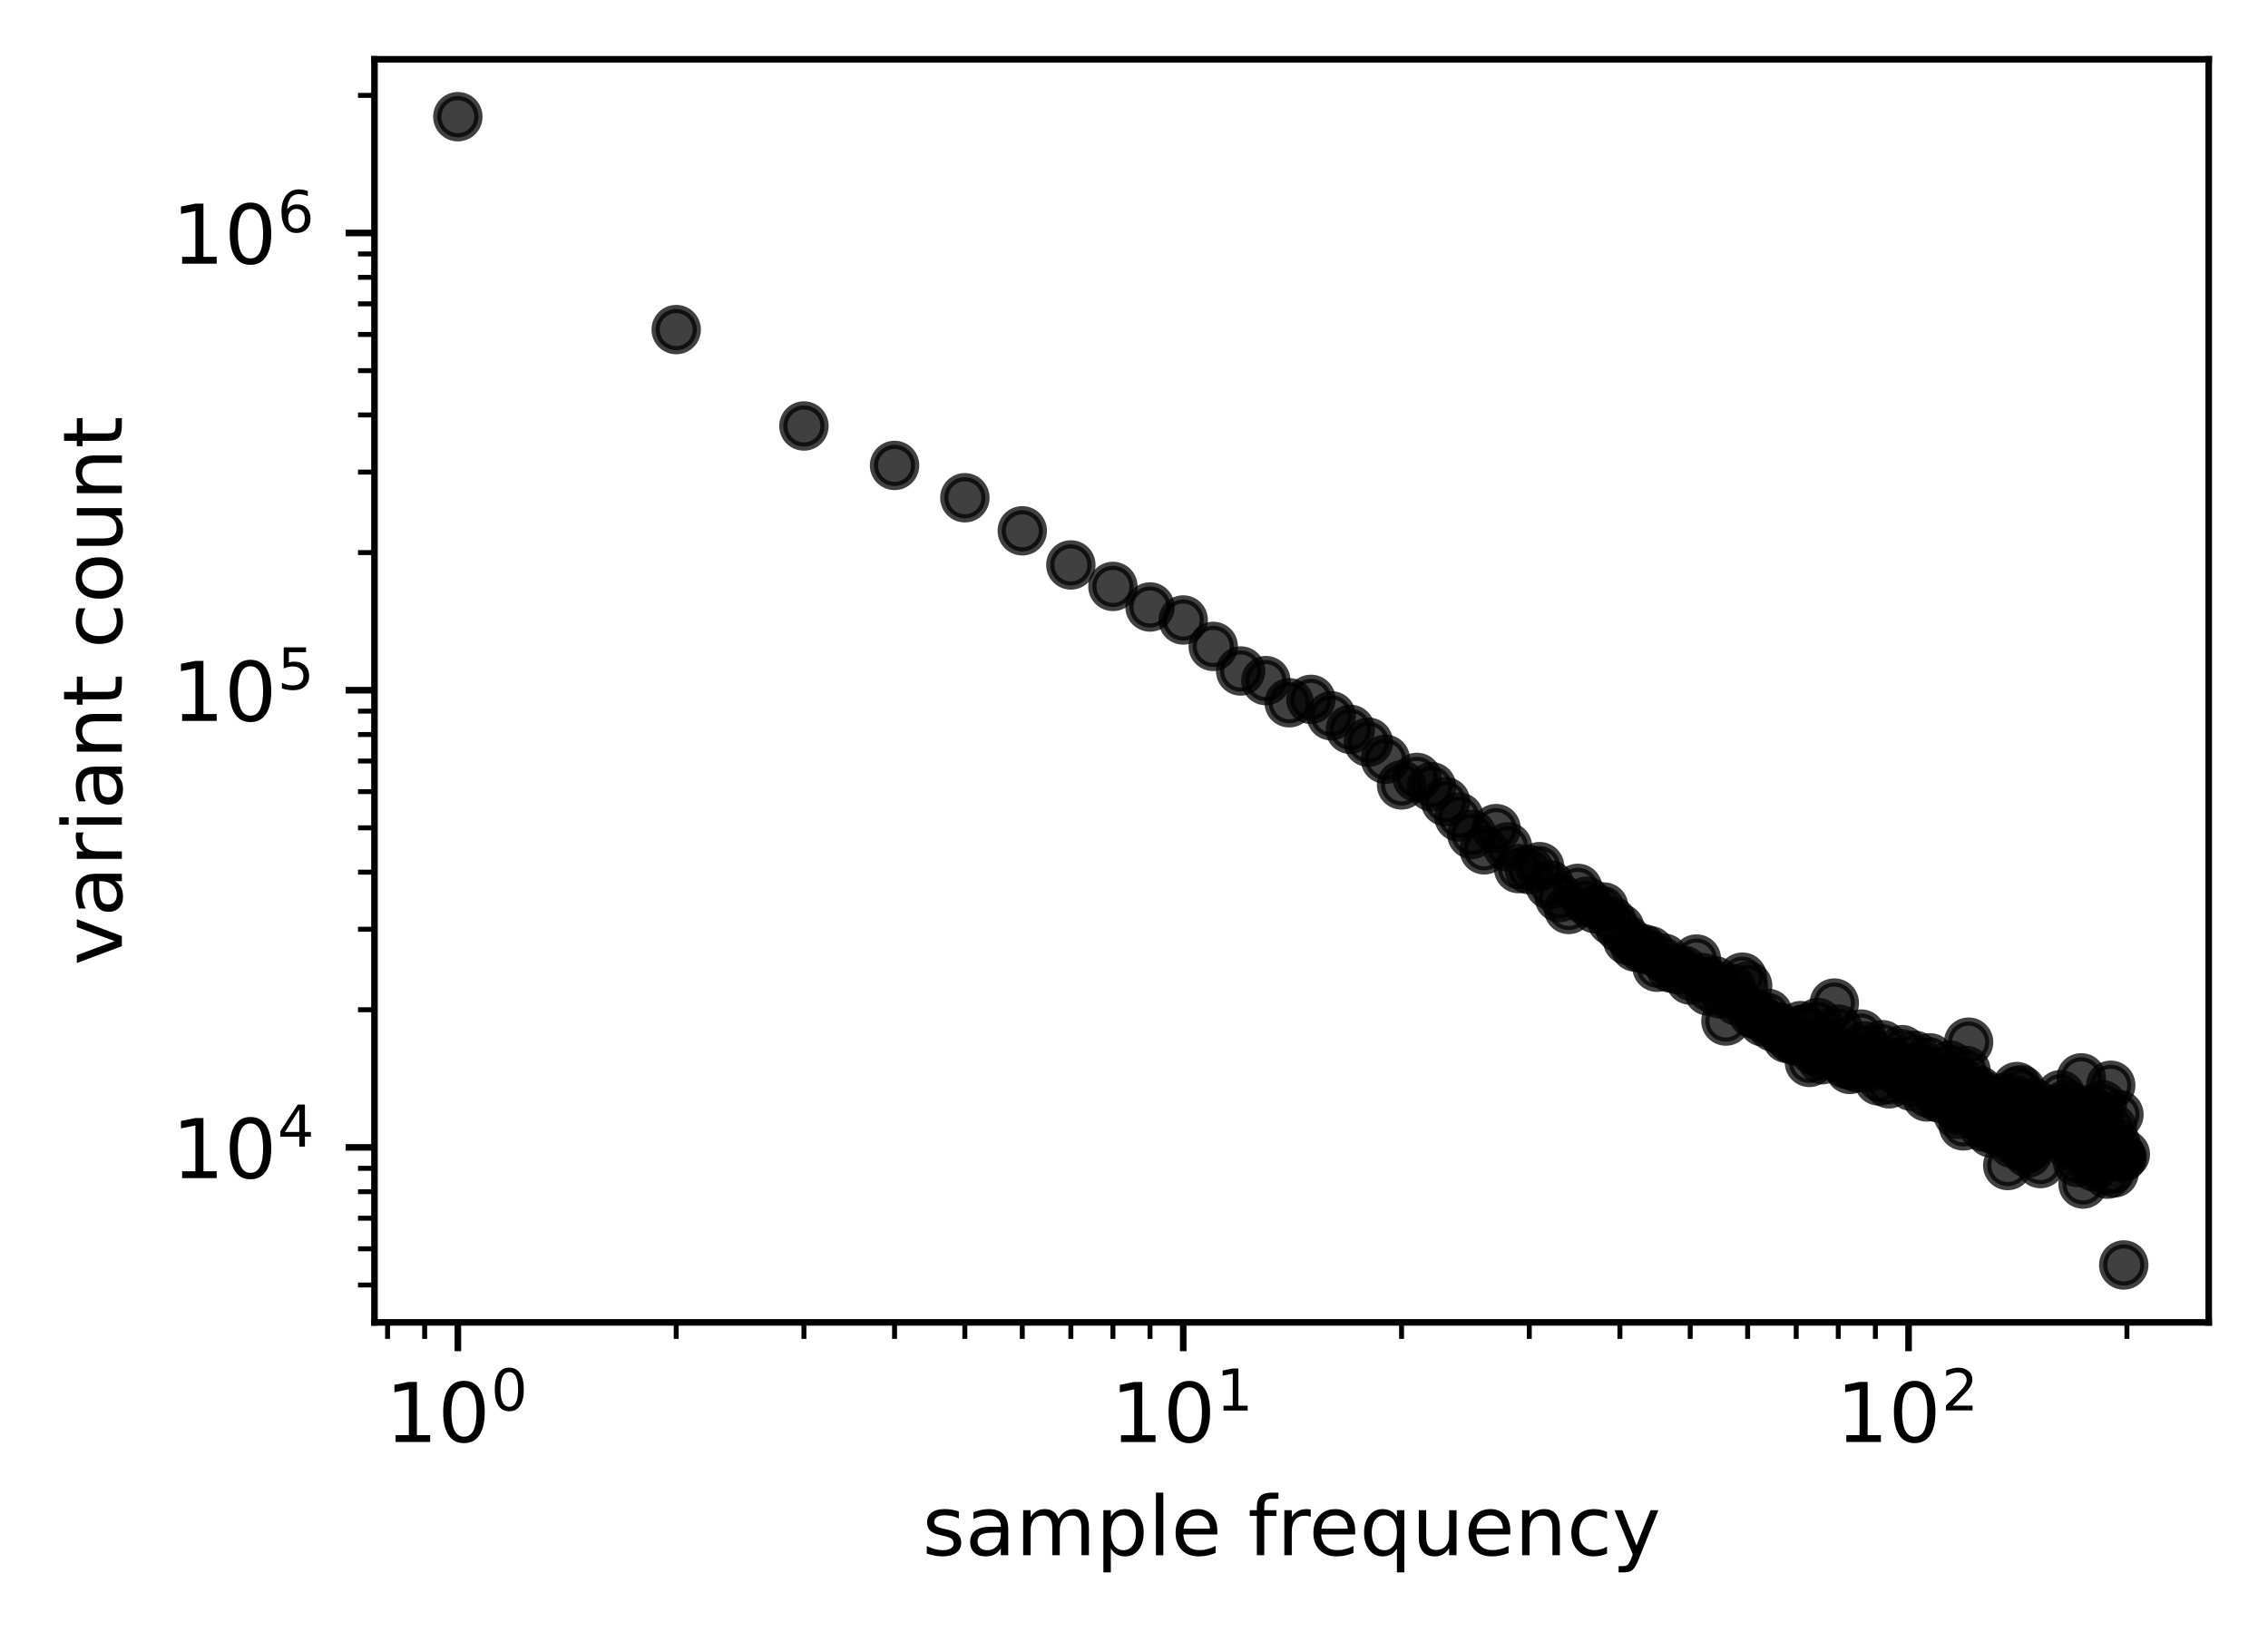 <?xml version="1.0" encoding="utf-8" standalone="no"?>
<!DOCTYPE svg PUBLIC "-//W3C//DTD SVG 1.1//EN"
  "http://www.w3.org/Graphics/SVG/1.1/DTD/svg11.dtd">
<!-- Created with matplotlib (https://matplotlib.org/) -->
<svg height="198.156pt" version="1.1" viewBox="0 0 275.433 198.156" width="275.433pt" xmlns="http://www.w3.org/2000/svg" xmlns:xlink="http://www.w3.org/1999/xlink">
 <defs>
  <style type="text/css">
*{stroke-linecap:butt;stroke-linejoin:round;}
  </style>
 </defs>
 <g id="figure_1">
  <g id="patch_1">
   <path d="M 0 198.156 
L 275.433 198.156 
L 275.433 0 
L 0 0 
z
" style="fill:#ffffff;"/>
  </g>
  <g id="axes_1">
   <g id="patch_2">
    <path d="M 45.478 160.6 
L 268.233 160.6 
L 268.233 7.2 
L 45.478 7.2 
z
" style="fill:#ffffff;"/>
   </g>
   <g id="matplotlib.axis_1">
    <g id="xtick_1">
     <g id="line2d_1">
      <defs>
       <path d="M 0 0 
L 0 3.5 
" id="m9d3bddfb76" style="stroke:#000000;stroke-width:0.8;"/>
      </defs>
      <g>
       <use style="stroke:#000000;stroke-width:0.8;" x="55.603" xlink:href="#m9d3bddfb76" y="160.6"/>
      </g>
     </g>
     <g id="text_1">
      <!-- $\mathdefault{10^{0}}$ -->
      <defs>
       <path d="M 12.406 8.297 
L 28.516 8.297 
L 28.516 63.922 
L 10.984 60.406 
L 10.984 69.391 
L 28.422 72.906 
L 38.281 72.906 
L 38.281 8.297 
L 54.391 8.297 
L 54.391 0 
L 12.406 0 
z
" id="DejaVuSans-49"/>
       <path d="M 31.781 66.406 
Q 24.172 66.406 20.328 58.906 
Q 16.5 51.422 16.5 36.375 
Q 16.5 21.391 20.328 13.891 
Q 24.172 6.391 31.781 6.391 
Q 39.453 6.391 43.281 13.891 
Q 47.125 21.391 47.125 36.375 
Q 47.125 51.422 43.281 58.906 
Q 39.453 66.406 31.781 66.406 
z
M 31.781 74.219 
Q 44.047 74.219 50.516 64.516 
Q 56.984 54.828 56.984 36.375 
Q 56.984 17.969 50.516 8.266 
Q 44.047 -1.422 31.781 -1.422 
Q 19.531 -1.422 13.062 8.266 
Q 6.594 17.969 6.594 36.375 
Q 6.594 54.828 13.062 64.516 
Q 19.531 74.219 31.781 74.219 
z
" id="DejaVuSans-48"/>
      </defs>
      <g transform="translate(46.803 175.198)scale(0.1 -0.1)">
       <use transform="translate(0 0.766)" xlink:href="#DejaVuSans-49"/>
       <use transform="translate(63.623 0.766)" xlink:href="#DejaVuSans-48"/>
       <use transform="translate(128.203 39.047)scale(0.7)" xlink:href="#DejaVuSans-48"/>
      </g>
     </g>
    </g>
    <g id="xtick_2">
     <g id="line2d_2">
      <g>
       <use style="stroke:#000000;stroke-width:0.8;" x="143.693" xlink:href="#m9d3bddfb76" y="160.6"/>
      </g>
     </g>
     <g id="text_2">
      <!-- $\mathdefault{10^{1}}$ -->
      <g transform="translate(134.893 175.198)scale(0.1 -0.1)">
       <use transform="translate(0 0.684)" xlink:href="#DejaVuSans-49"/>
       <use transform="translate(63.623 0.684)" xlink:href="#DejaVuSans-48"/>
       <use transform="translate(128.203 38.966)scale(0.7)" xlink:href="#DejaVuSans-49"/>
      </g>
     </g>
    </g>
    <g id="xtick_3">
     <g id="line2d_3">
      <g>
       <use style="stroke:#000000;stroke-width:0.8;" x="231.782" xlink:href="#m9d3bddfb76" y="160.6"/>
      </g>
     </g>
     <g id="text_3">
      <!-- $\mathdefault{10^{2}}$ -->
      <defs>
       <path d="M 19.188 8.297 
L 53.609 8.297 
L 53.609 0 
L 7.328 0 
L 7.328 8.297 
Q 12.938 14.109 22.625 23.891 
Q 32.328 33.688 34.812 36.531 
Q 39.547 41.844 41.422 45.531 
Q 43.312 49.219 43.312 52.781 
Q 43.312 58.594 39.234 62.25 
Q 35.156 65.922 28.609 65.922 
Q 23.969 65.922 18.812 64.312 
Q 13.672 62.703 7.812 59.422 
L 7.812 69.391 
Q 13.766 71.781 18.938 73 
Q 24.125 74.219 28.422 74.219 
Q 39.75 74.219 46.484 68.547 
Q 53.219 62.891 53.219 53.422 
Q 53.219 48.922 51.531 44.891 
Q 49.859 40.875 45.406 35.406 
Q 44.188 33.984 37.641 27.219 
Q 31.109 20.453 19.188 8.297 
z
" id="DejaVuSans-50"/>
      </defs>
      <g transform="translate(222.982 175.198)scale(0.1 -0.1)">
       <use transform="translate(0 0.766)" xlink:href="#DejaVuSans-49"/>
       <use transform="translate(63.623 0.766)" xlink:href="#DejaVuSans-48"/>
       <use transform="translate(128.203 39.047)scale(0.7)" xlink:href="#DejaVuSans-50"/>
      </g>
     </g>
    </g>
    <g id="xtick_4">
     <g id="line2d_4">
      <defs>
       <path d="M 0 0 
L 0 2 
" id="m506047f43f" style="stroke:#000000;stroke-width:0.6;"/>
      </defs>
      <g>
       <use style="stroke:#000000;stroke-width:0.6;" x="47.067" xlink:href="#m506047f43f" y="160.6"/>
      </g>
     </g>
    </g>
    <g id="xtick_5">
     <g id="line2d_5">
      <g>
       <use style="stroke:#000000;stroke-width:0.6;" x="51.573" xlink:href="#m506047f43f" y="160.6"/>
      </g>
     </g>
    </g>
    <g id="xtick_6">
     <g id="line2d_6">
      <g>
       <use style="stroke:#000000;stroke-width:0.6;" x="82.121" xlink:href="#m506047f43f" y="160.6"/>
      </g>
     </g>
    </g>
    <g id="xtick_7">
     <g id="line2d_7">
      <g>
       <use style="stroke:#000000;stroke-width:0.6;" x="97.633" xlink:href="#m506047f43f" y="160.6"/>
      </g>
     </g>
    </g>
    <g id="xtick_8">
     <g id="line2d_8">
      <g>
       <use style="stroke:#000000;stroke-width:0.6;" x="108.638" xlink:href="#m506047f43f" y="160.6"/>
      </g>
     </g>
    </g>
    <g id="xtick_9">
     <g id="line2d_9">
      <g>
       <use style="stroke:#000000;stroke-width:0.6;" x="117.175" xlink:href="#m506047f43f" y="160.6"/>
      </g>
     </g>
    </g>
    <g id="xtick_10">
     <g id="line2d_10">
      <g>
       <use style="stroke:#000000;stroke-width:0.6;" x="124.15" xlink:href="#m506047f43f" y="160.6"/>
      </g>
     </g>
    </g>
    <g id="xtick_11">
     <g id="line2d_11">
      <g>
       <use style="stroke:#000000;stroke-width:0.6;" x="130.048" xlink:href="#m506047f43f" y="160.6"/>
      </g>
     </g>
    </g>
    <g id="xtick_12">
     <g id="line2d_12">
      <g>
       <use style="stroke:#000000;stroke-width:0.6;" x="135.156" xlink:href="#m506047f43f" y="160.6"/>
      </g>
     </g>
    </g>
    <g id="xtick_13">
     <g id="line2d_13">
      <g>
       <use style="stroke:#000000;stroke-width:0.6;" x="139.662" xlink:href="#m506047f43f" y="160.6"/>
      </g>
     </g>
    </g>
    <g id="xtick_14">
     <g id="line2d_14">
      <g>
       <use style="stroke:#000000;stroke-width:0.6;" x="170.21" xlink:href="#m506047f43f" y="160.6"/>
      </g>
     </g>
    </g>
    <g id="xtick_15">
     <g id="line2d_15">
      <g>
       <use style="stroke:#000000;stroke-width:0.6;" x="185.722" xlink:href="#m506047f43f" y="160.6"/>
      </g>
     </g>
    </g>
    <g id="xtick_16">
     <g id="line2d_16">
      <g>
       <use style="stroke:#000000;stroke-width:0.6;" x="196.728" xlink:href="#m506047f43f" y="160.6"/>
      </g>
     </g>
    </g>
    <g id="xtick_17">
     <g id="line2d_17">
      <g>
       <use style="stroke:#000000;stroke-width:0.6;" x="205.265" xlink:href="#m506047f43f" y="160.6"/>
      </g>
     </g>
    </g>
    <g id="xtick_18">
     <g id="line2d_18">
      <g>
       <use style="stroke:#000000;stroke-width:0.6;" x="212.24" xlink:href="#m506047f43f" y="160.6"/>
      </g>
     </g>
    </g>
    <g id="xtick_19">
     <g id="line2d_19">
      <g>
       <use style="stroke:#000000;stroke-width:0.6;" x="218.137" xlink:href="#m506047f43f" y="160.6"/>
      </g>
     </g>
    </g>
    <g id="xtick_20">
     <g id="line2d_20">
      <g>
       <use style="stroke:#000000;stroke-width:0.6;" x="223.245" xlink:href="#m506047f43f" y="160.6"/>
      </g>
     </g>
    </g>
    <g id="xtick_21">
     <g id="line2d_21">
      <g>
       <use style="stroke:#000000;stroke-width:0.6;" x="227.751" xlink:href="#m506047f43f" y="160.6"/>
      </g>
     </g>
    </g>
    <g id="xtick_22">
     <g id="line2d_22">
      <g>
       <use style="stroke:#000000;stroke-width:0.6;" x="258.3" xlink:href="#m506047f43f" y="160.6"/>
      </g>
     </g>
    </g>
    <g id="text_4">
     <!-- sample frequency -->
     <defs>
      <path d="M 44.281 53.078 
L 44.281 44.578 
Q 40.484 46.531 36.375 47.5 
Q 32.281 48.484 27.875 48.484 
Q 21.188 48.484 17.844 46.438 
Q 14.5 44.391 14.5 40.281 
Q 14.5 37.156 16.891 35.375 
Q 19.281 33.594 26.516 31.984 
L 29.594 31.297 
Q 39.156 29.25 43.188 25.516 
Q 47.219 21.781 47.219 15.094 
Q 47.219 7.469 41.188 3.016 
Q 35.156 -1.422 24.609 -1.422 
Q 20.219 -1.422 15.453 -0.562 
Q 10.688 0.297 5.422 2 
L 5.422 11.281 
Q 10.406 8.688 15.234 7.391 
Q 20.062 6.109 24.812 6.109 
Q 31.156 6.109 34.562 8.281 
Q 37.984 10.453 37.984 14.406 
Q 37.984 18.062 35.516 20.016 
Q 33.062 21.969 24.703 23.781 
L 21.578 24.516 
Q 13.234 26.266 9.516 29.906 
Q 5.812 33.547 5.812 39.891 
Q 5.812 47.609 11.281 51.797 
Q 16.75 56 26.812 56 
Q 31.781 56 36.172 55.266 
Q 40.578 54.547 44.281 53.078 
z
" id="DejaVuSans-115"/>
      <path d="M 34.281 27.484 
Q 23.391 27.484 19.188 25 
Q 14.984 22.516 14.984 16.5 
Q 14.984 11.719 18.141 8.906 
Q 21.297 6.109 26.703 6.109 
Q 34.188 6.109 38.703 11.406 
Q 43.219 16.703 43.219 25.484 
L 43.219 27.484 
z
M 52.203 31.203 
L 52.203 0 
L 43.219 0 
L 43.219 8.297 
Q 40.141 3.328 35.547 0.953 
Q 30.953 -1.422 24.312 -1.422 
Q 15.922 -1.422 10.953 3.297 
Q 6 8.016 6 15.922 
Q 6 25.141 12.172 29.828 
Q 18.359 34.516 30.609 34.516 
L 43.219 34.516 
L 43.219 35.406 
Q 43.219 41.609 39.141 45 
Q 35.062 48.391 27.688 48.391 
Q 23 48.391 18.547 47.266 
Q 14.109 46.141 10.016 43.891 
L 10.016 52.203 
Q 14.938 54.109 19.578 55.047 
Q 24.219 56 28.609 56 
Q 40.484 56 46.344 49.844 
Q 52.203 43.703 52.203 31.203 
z
" id="DejaVuSans-97"/>
      <path d="M 52 44.188 
Q 55.375 50.25 60.062 53.125 
Q 64.75 56 71.094 56 
Q 79.641 56 84.281 50.016 
Q 88.922 44.047 88.922 33.016 
L 88.922 0 
L 79.891 0 
L 79.891 32.719 
Q 79.891 40.578 77.094 44.375 
Q 74.312 48.188 68.609 48.188 
Q 61.625 48.188 57.562 43.547 
Q 53.516 38.922 53.516 30.906 
L 53.516 0 
L 44.484 0 
L 44.484 32.719 
Q 44.484 40.625 41.703 44.406 
Q 38.922 48.188 33.109 48.188 
Q 26.219 48.188 22.156 43.531 
Q 18.109 38.875 18.109 30.906 
L 18.109 0 
L 9.078 0 
L 9.078 54.688 
L 18.109 54.688 
L 18.109 46.188 
Q 21.188 51.219 25.484 53.609 
Q 29.781 56 35.688 56 
Q 41.656 56 45.828 52.969 
Q 50 49.953 52 44.188 
z
" id="DejaVuSans-109"/>
      <path d="M 18.109 8.203 
L 18.109 -20.797 
L 9.078 -20.797 
L 9.078 54.688 
L 18.109 54.688 
L 18.109 46.391 
Q 20.953 51.266 25.266 53.625 
Q 29.594 56 35.594 56 
Q 45.562 56 51.781 48.094 
Q 58.016 40.188 58.016 27.297 
Q 58.016 14.406 51.781 6.484 
Q 45.562 -1.422 35.594 -1.422 
Q 29.594 -1.422 25.266 0.953 
Q 20.953 3.328 18.109 8.203 
z
M 48.688 27.297 
Q 48.688 37.203 44.609 42.844 
Q 40.531 48.484 33.406 48.484 
Q 26.266 48.484 22.188 42.844 
Q 18.109 37.203 18.109 27.297 
Q 18.109 17.391 22.188 11.75 
Q 26.266 6.109 33.406 6.109 
Q 40.531 6.109 44.609 11.75 
Q 48.688 17.391 48.688 27.297 
z
" id="DejaVuSans-112"/>
      <path d="M 9.422 75.984 
L 18.406 75.984 
L 18.406 0 
L 9.422 0 
z
" id="DejaVuSans-108"/>
      <path d="M 56.203 29.594 
L 56.203 25.203 
L 14.891 25.203 
Q 15.484 15.922 20.484 11.062 
Q 25.484 6.203 34.422 6.203 
Q 39.594 6.203 44.453 7.469 
Q 49.312 8.734 54.109 11.281 
L 54.109 2.781 
Q 49.266 0.734 44.188 -0.344 
Q 39.109 -1.422 33.891 -1.422 
Q 20.797 -1.422 13.156 6.188 
Q 5.516 13.812 5.516 26.812 
Q 5.516 40.234 12.766 48.109 
Q 20.016 56 32.328 56 
Q 43.359 56 49.781 48.891 
Q 56.203 41.797 56.203 29.594 
z
M 47.219 32.234 
Q 47.125 39.594 43.094 43.984 
Q 39.062 48.391 32.422 48.391 
Q 24.906 48.391 20.391 44.141 
Q 15.875 39.891 15.188 32.172 
z
" id="DejaVuSans-101"/>
      <path id="DejaVuSans-32"/>
      <path d="M 37.109 75.984 
L 37.109 68.5 
L 28.516 68.5 
Q 23.688 68.5 21.797 66.547 
Q 19.922 64.594 19.922 59.516 
L 19.922 54.688 
L 34.719 54.688 
L 34.719 47.703 
L 19.922 47.703 
L 19.922 0 
L 10.891 0 
L 10.891 47.703 
L 2.297 47.703 
L 2.297 54.688 
L 10.891 54.688 
L 10.891 58.5 
Q 10.891 67.625 15.141 71.797 
Q 19.391 75.984 28.609 75.984 
z
" id="DejaVuSans-102"/>
      <path d="M 41.109 46.297 
Q 39.594 47.172 37.812 47.578 
Q 36.031 48 33.891 48 
Q 26.266 48 22.188 43.047 
Q 18.109 38.094 18.109 28.812 
L 18.109 0 
L 9.078 0 
L 9.078 54.688 
L 18.109 54.688 
L 18.109 46.188 
Q 20.953 51.172 25.484 53.578 
Q 30.031 56 36.531 56 
Q 37.453 56 38.578 55.875 
Q 39.703 55.766 41.062 55.516 
z
" id="DejaVuSans-114"/>
      <path d="M 14.797 27.297 
Q 14.797 17.391 18.875 11.75 
Q 22.953 6.109 30.078 6.109 
Q 37.203 6.109 41.297 11.75 
Q 45.406 17.391 45.406 27.297 
Q 45.406 37.203 41.297 42.844 
Q 37.203 48.484 30.078 48.484 
Q 22.953 48.484 18.875 42.844 
Q 14.797 37.203 14.797 27.297 
z
M 45.406 8.203 
Q 42.578 3.328 38.25 0.953 
Q 33.938 -1.422 27.875 -1.422 
Q 17.969 -1.422 11.734 6.484 
Q 5.516 14.406 5.516 27.297 
Q 5.516 40.188 11.734 48.094 
Q 17.969 56 27.875 56 
Q 33.938 56 38.25 53.625 
Q 42.578 51.266 45.406 46.391 
L 45.406 54.688 
L 54.391 54.688 
L 54.391 -20.797 
L 45.406 -20.797 
z
" id="DejaVuSans-113"/>
      <path d="M 8.5 21.578 
L 8.5 54.688 
L 17.484 54.688 
L 17.484 21.922 
Q 17.484 14.156 20.5 10.266 
Q 23.531 6.391 29.594 6.391 
Q 36.859 6.391 41.078 11.031 
Q 45.312 15.672 45.312 23.688 
L 45.312 54.688 
L 54.297 54.688 
L 54.297 0 
L 45.312 0 
L 45.312 8.406 
Q 42.047 3.422 37.719 1 
Q 33.406 -1.422 27.688 -1.422 
Q 18.266 -1.422 13.375 4.438 
Q 8.5 10.297 8.5 21.578 
z
M 31.109 56 
z
" id="DejaVuSans-117"/>
      <path d="M 54.891 33.016 
L 54.891 0 
L 45.906 0 
L 45.906 32.719 
Q 45.906 40.484 42.875 44.328 
Q 39.844 48.188 33.797 48.188 
Q 26.516 48.188 22.312 43.547 
Q 18.109 38.922 18.109 30.906 
L 18.109 0 
L 9.078 0 
L 9.078 54.688 
L 18.109 54.688 
L 18.109 46.188 
Q 21.344 51.125 25.703 53.562 
Q 30.078 56 35.797 56 
Q 45.219 56 50.047 50.172 
Q 54.891 44.344 54.891 33.016 
z
" id="DejaVuSans-110"/>
      <path d="M 48.781 52.594 
L 48.781 44.188 
Q 44.969 46.297 41.141 47.344 
Q 37.312 48.391 33.406 48.391 
Q 24.656 48.391 19.812 42.844 
Q 14.984 37.312 14.984 27.297 
Q 14.984 17.281 19.812 11.734 
Q 24.656 6.203 33.406 6.203 
Q 37.312 6.203 41.141 7.25 
Q 44.969 8.297 48.781 10.406 
L 48.781 2.094 
Q 45.016 0.344 40.984 -0.531 
Q 36.969 -1.422 32.422 -1.422 
Q 20.062 -1.422 12.781 6.344 
Q 5.516 14.109 5.516 27.297 
Q 5.516 40.672 12.859 48.328 
Q 20.219 56 33.016 56 
Q 37.156 56 41.109 55.141 
Q 45.062 54.297 48.781 52.594 
z
" id="DejaVuSans-99"/>
      <path d="M 32.172 -5.078 
Q 28.375 -14.844 24.75 -17.812 
Q 21.141 -20.797 15.094 -20.797 
L 7.906 -20.797 
L 7.906 -13.281 
L 13.188 -13.281 
Q 16.891 -13.281 18.938 -11.516 
Q 21 -9.766 23.484 -3.219 
L 25.094 0.875 
L 2.984 54.688 
L 12.5 54.688 
L 29.594 11.922 
L 46.688 54.688 
L 56.203 54.688 
z
" id="DejaVuSans-121"/>
     </defs>
     <g transform="translate(112.011 188.877)scale(0.1 -0.1)">
      <use xlink:href="#DejaVuSans-115"/>
      <use x="52.1" xlink:href="#DejaVuSans-97"/>
      <use x="113.379" xlink:href="#DejaVuSans-109"/>
      <use x="210.791" xlink:href="#DejaVuSans-112"/>
      <use x="274.268" xlink:href="#DejaVuSans-108"/>
      <use x="302.051" xlink:href="#DejaVuSans-101"/>
      <use x="363.574" xlink:href="#DejaVuSans-32"/>
      <use x="395.361" xlink:href="#DejaVuSans-102"/>
      <use x="430.566" xlink:href="#DejaVuSans-114"/>
      <use x="469.43" xlink:href="#DejaVuSans-101"/>
      <use x="530.953" xlink:href="#DejaVuSans-113"/>
      <use x="594.43" xlink:href="#DejaVuSans-117"/>
      <use x="657.809" xlink:href="#DejaVuSans-101"/>
      <use x="719.332" xlink:href="#DejaVuSans-110"/>
      <use x="782.711" xlink:href="#DejaVuSans-99"/>
      <use x="837.691" xlink:href="#DejaVuSans-121"/>
     </g>
    </g>
   </g>
   <g id="matplotlib.axis_2">
    <g id="ytick_1">
     <g id="line2d_23">
      <defs>
       <path d="M 0 0 
L -3.5 0 
" id="m6f2a6a799a" style="stroke:#000000;stroke-width:0.8;"/>
      </defs>
      <g>
       <use style="stroke:#000000;stroke-width:0.8;" x="45.478" xlink:href="#m6f2a6a799a" y="139.347"/>
      </g>
     </g>
     <g id="text_5">
      <!-- $\mathdefault{10^{4}}$ -->
      <defs>
       <path d="M 37.797 64.312 
L 12.891 25.391 
L 37.797 25.391 
z
M 35.203 72.906 
L 47.609 72.906 
L 47.609 25.391 
L 58.016 25.391 
L 58.016 17.188 
L 47.609 17.188 
L 47.609 0 
L 37.797 0 
L 37.797 17.188 
L 4.891 17.188 
L 4.891 26.703 
z
" id="DejaVuSans-52"/>
      </defs>
      <g transform="translate(20.878 143.146)scale(0.1 -0.1)">
       <use transform="translate(0 0.684)" xlink:href="#DejaVuSans-49"/>
       <use transform="translate(63.623 0.684)" xlink:href="#DejaVuSans-48"/>
       <use transform="translate(128.203 38.966)scale(0.7)" xlink:href="#DejaVuSans-52"/>
      </g>
     </g>
    </g>
    <g id="ytick_2">
     <g id="line2d_24">
      <g>
       <use style="stroke:#000000;stroke-width:0.8;" x="45.478" xlink:href="#m6f2a6a799a" y="83.823"/>
      </g>
     </g>
     <g id="text_6">
      <!-- $\mathdefault{10^{5}}$ -->
      <defs>
       <path d="M 10.797 72.906 
L 49.516 72.906 
L 49.516 64.594 
L 19.828 64.594 
L 19.828 46.734 
Q 21.969 47.469 24.109 47.828 
Q 26.266 48.188 28.422 48.188 
Q 40.625 48.188 47.75 41.5 
Q 54.891 34.812 54.891 23.391 
Q 54.891 11.625 47.562 5.094 
Q 40.234 -1.422 26.906 -1.422 
Q 22.312 -1.422 17.547 -0.641 
Q 12.797 0.141 7.719 1.703 
L 7.719 11.625 
Q 12.109 9.234 16.797 8.062 
Q 21.484 6.891 26.703 6.891 
Q 35.156 6.891 40.078 11.328 
Q 45.016 15.766 45.016 23.391 
Q 45.016 31 40.078 35.438 
Q 35.156 39.891 26.703 39.891 
Q 22.75 39.891 18.812 39.016 
Q 14.891 38.141 10.797 36.281 
z
" id="DejaVuSans-53"/>
      </defs>
      <g transform="translate(20.878 87.622)scale(0.1 -0.1)">
       <use transform="translate(0 0.684)" xlink:href="#DejaVuSans-49"/>
       <use transform="translate(63.623 0.684)" xlink:href="#DejaVuSans-48"/>
       <use transform="translate(128.203 38.966)scale(0.7)" xlink:href="#DejaVuSans-53"/>
      </g>
     </g>
    </g>
    <g id="ytick_3">
     <g id="line2d_25">
      <g>
       <use style="stroke:#000000;stroke-width:0.8;" x="45.478" xlink:href="#m6f2a6a799a" y="28.299"/>
      </g>
     </g>
     <g id="text_7">
      <!-- $\mathdefault{10^{6}}$ -->
      <defs>
       <path d="M 33.016 40.375 
Q 26.375 40.375 22.484 35.828 
Q 18.609 31.297 18.609 23.391 
Q 18.609 15.531 22.484 10.953 
Q 26.375 6.391 33.016 6.391 
Q 39.656 6.391 43.531 10.953 
Q 47.406 15.531 47.406 23.391 
Q 47.406 31.297 43.531 35.828 
Q 39.656 40.375 33.016 40.375 
z
M 52.594 71.297 
L 52.594 62.312 
Q 48.875 64.062 45.094 64.984 
Q 41.312 65.922 37.594 65.922 
Q 27.828 65.922 22.672 59.328 
Q 17.531 52.734 16.797 39.406 
Q 19.672 43.656 24.016 45.922 
Q 28.375 48.188 33.594 48.188 
Q 44.578 48.188 50.953 41.516 
Q 57.328 34.859 57.328 23.391 
Q 57.328 12.156 50.688 5.359 
Q 44.047 -1.422 33.016 -1.422 
Q 20.359 -1.422 13.672 8.266 
Q 6.984 17.969 6.984 36.375 
Q 6.984 53.656 15.188 63.938 
Q 23.391 74.219 37.203 74.219 
Q 40.922 74.219 44.703 73.484 
Q 48.484 72.75 52.594 71.297 
z
" id="DejaVuSans-54"/>
      </defs>
      <g transform="translate(20.878 32.099)scale(0.1 -0.1)">
       <use transform="translate(0 0.766)" xlink:href="#DejaVuSans-49"/>
       <use transform="translate(63.623 0.766)" xlink:href="#DejaVuSans-48"/>
       <use transform="translate(128.203 39.047)scale(0.7)" xlink:href="#DejaVuSans-54"/>
      </g>
     </g>
    </g>
    <g id="ytick_4">
     <g id="line2d_26">
      <defs>
       <path d="M 0 0 
L -2 0 
" id="mb7ef68d5c3" style="stroke:#000000;stroke-width:0.6;"/>
      </defs>
      <g>
       <use style="stroke:#000000;stroke-width:0.6;" x="45.478" xlink:href="#mb7ef68d5c3" y="156.061"/>
      </g>
     </g>
    </g>
    <g id="ytick_5">
     <g id="line2d_27">
      <g>
       <use style="stroke:#000000;stroke-width:0.6;" x="45.478" xlink:href="#mb7ef68d5c3" y="151.665"/>
      </g>
     </g>
    </g>
    <g id="ytick_6">
     <g id="line2d_28">
      <g>
       <use style="stroke:#000000;stroke-width:0.6;" x="45.478" xlink:href="#mb7ef68d5c3" y="147.948"/>
      </g>
     </g>
    </g>
    <g id="ytick_7">
     <g id="line2d_29">
      <g>
       <use style="stroke:#000000;stroke-width:0.6;" x="45.478" xlink:href="#mb7ef68d5c3" y="144.728"/>
      </g>
     </g>
    </g>
    <g id="ytick_8">
     <g id="line2d_30">
      <g>
       <use style="stroke:#000000;stroke-width:0.6;" x="45.478" xlink:href="#mb7ef68d5c3" y="141.887"/>
      </g>
     </g>
    </g>
    <g id="ytick_9">
     <g id="line2d_31">
      <g>
       <use style="stroke:#000000;stroke-width:0.6;" x="45.478" xlink:href="#mb7ef68d5c3" y="122.632"/>
      </g>
     </g>
    </g>
    <g id="ytick_10">
     <g id="line2d_32">
      <g>
       <use style="stroke:#000000;stroke-width:0.6;" x="45.478" xlink:href="#mb7ef68d5c3" y="112.855"/>
      </g>
     </g>
    </g>
    <g id="ytick_11">
     <g id="line2d_33">
      <g>
       <use style="stroke:#000000;stroke-width:0.6;" x="45.478" xlink:href="#mb7ef68d5c3" y="105.918"/>
      </g>
     </g>
    </g>
    <g id="ytick_12">
     <g id="line2d_34">
      <g>
       <use style="stroke:#000000;stroke-width:0.6;" x="45.478" xlink:href="#mb7ef68d5c3" y="100.537"/>
      </g>
     </g>
    </g>
    <g id="ytick_13">
     <g id="line2d_35">
      <g>
       <use style="stroke:#000000;stroke-width:0.6;" x="45.478" xlink:href="#mb7ef68d5c3" y="96.141"/>
      </g>
     </g>
    </g>
    <g id="ytick_14">
     <g id="line2d_36">
      <g>
       <use style="stroke:#000000;stroke-width:0.6;" x="45.478" xlink:href="#mb7ef68d5c3" y="92.424"/>
      </g>
     </g>
    </g>
    <g id="ytick_15">
     <g id="line2d_37">
      <g>
       <use style="stroke:#000000;stroke-width:0.6;" x="45.478" xlink:href="#mb7ef68d5c3" y="89.204"/>
      </g>
     </g>
    </g>
    <g id="ytick_16">
     <g id="line2d_38">
      <g>
       <use style="stroke:#000000;stroke-width:0.6;" x="45.478" xlink:href="#mb7ef68d5c3" y="86.364"/>
      </g>
     </g>
    </g>
    <g id="ytick_17">
     <g id="line2d_39">
      <g>
       <use style="stroke:#000000;stroke-width:0.6;" x="45.478" xlink:href="#mb7ef68d5c3" y="67.109"/>
      </g>
     </g>
    </g>
    <g id="ytick_18">
     <g id="line2d_40">
      <g>
       <use style="stroke:#000000;stroke-width:0.6;" x="45.478" xlink:href="#mb7ef68d5c3" y="57.332"/>
      </g>
     </g>
    </g>
    <g id="ytick_19">
     <g id="line2d_41">
      <g>
       <use style="stroke:#000000;stroke-width:0.6;" x="45.478" xlink:href="#mb7ef68d5c3" y="50.394"/>
      </g>
     </g>
    </g>
    <g id="ytick_20">
     <g id="line2d_42">
      <g>
       <use style="stroke:#000000;stroke-width:0.6;" x="45.478" xlink:href="#mb7ef68d5c3" y="45.014"/>
      </g>
     </g>
    </g>
    <g id="ytick_21">
     <g id="line2d_43">
      <g>
       <use style="stroke:#000000;stroke-width:0.6;" x="45.478" xlink:href="#mb7ef68d5c3" y="40.617"/>
      </g>
     </g>
    </g>
    <g id="ytick_22">
     <g id="line2d_44">
      <g>
       <use style="stroke:#000000;stroke-width:0.6;" x="45.478" xlink:href="#mb7ef68d5c3" y="36.9"/>
      </g>
     </g>
    </g>
    <g id="ytick_23">
     <g id="line2d_45">
      <g>
       <use style="stroke:#000000;stroke-width:0.6;" x="45.478" xlink:href="#mb7ef68d5c3" y="33.68"/>
      </g>
     </g>
    </g>
    <g id="ytick_24">
     <g id="line2d_46">
      <g>
       <use style="stroke:#000000;stroke-width:0.6;" x="45.478" xlink:href="#mb7ef68d5c3" y="30.84"/>
      </g>
     </g>
    </g>
    <g id="ytick_25">
     <g id="line2d_47">
      <g>
       <use style="stroke:#000000;stroke-width:0.6;" x="45.478" xlink:href="#mb7ef68d5c3" y="11.585"/>
      </g>
     </g>
    </g>
    <g id="text_8">
     <!-- variant count -->
     <defs>
      <path d="M 2.984 54.688 
L 12.5 54.688 
L 29.594 8.797 
L 46.688 54.688 
L 56.203 54.688 
L 35.688 0 
L 23.484 0 
z
" id="DejaVuSans-118"/>
      <path d="M 9.422 54.688 
L 18.406 54.688 
L 18.406 0 
L 9.422 0 
z
M 9.422 75.984 
L 18.406 75.984 
L 18.406 64.594 
L 9.422 64.594 
z
" id="DejaVuSans-105"/>
      <path d="M 18.312 70.219 
L 18.312 54.688 
L 36.812 54.688 
L 36.812 47.703 
L 18.312 47.703 
L 18.312 18.016 
Q 18.312 11.328 20.141 9.422 
Q 21.969 7.516 27.594 7.516 
L 36.812 7.516 
L 36.812 0 
L 27.594 0 
Q 17.188 0 13.234 3.875 
Q 9.281 7.766 9.281 18.016 
L 9.281 47.703 
L 2.688 47.703 
L 2.688 54.688 
L 9.281 54.688 
L 9.281 70.219 
z
" id="DejaVuSans-116"/>
      <path d="M 30.609 48.391 
Q 23.391 48.391 19.188 42.75 
Q 14.984 37.109 14.984 27.297 
Q 14.984 17.484 19.156 11.844 
Q 23.344 6.203 30.609 6.203 
Q 37.797 6.203 41.984 11.859 
Q 46.188 17.531 46.188 27.297 
Q 46.188 37.016 41.984 42.703 
Q 37.797 48.391 30.609 48.391 
z
M 30.609 56 
Q 42.328 56 49.016 48.375 
Q 55.719 40.766 55.719 27.297 
Q 55.719 13.875 49.016 6.219 
Q 42.328 -1.422 30.609 -1.422 
Q 18.844 -1.422 12.172 6.219 
Q 5.516 13.875 5.516 27.297 
Q 5.516 40.766 12.172 48.375 
Q 18.844 56 30.609 56 
z
" id="DejaVuSans-111"/>
     </defs>
     <g transform="translate(14.798 117.256)rotate(-90)scale(0.1 -0.1)">
      <use xlink:href="#DejaVuSans-118"/>
      <use x="59.18" xlink:href="#DejaVuSans-97"/>
      <use x="120.459" xlink:href="#DejaVuSans-114"/>
      <use x="161.572" xlink:href="#DejaVuSans-105"/>
      <use x="189.355" xlink:href="#DejaVuSans-97"/>
      <use x="250.635" xlink:href="#DejaVuSans-110"/>
      <use x="314.014" xlink:href="#DejaVuSans-116"/>
      <use x="353.223" xlink:href="#DejaVuSans-32"/>
      <use x="385.01" xlink:href="#DejaVuSans-99"/>
      <use x="439.99" xlink:href="#DejaVuSans-111"/>
      <use x="501.172" xlink:href="#DejaVuSans-117"/>
      <use x="564.551" xlink:href="#DejaVuSans-110"/>
      <use x="627.93" xlink:href="#DejaVuSans-116"/>
     </g>
    </g>
   </g>
   <g id="line2d_48">
    <defs>
     <path d="M 0 2.5 
C 0.663 2.5 1.299 2.237 1.768 1.768 
C 2.237 1.299 2.5 0.663 2.5 0 
C 2.5 -0.663 2.237 -1.299 1.768 -1.768 
C 1.299 -2.237 0.663 -2.5 0 -2.5 
C -0.663 -2.5 -1.299 -2.237 -1.768 -1.768 
C -2.237 -1.299 -2.5 -0.663 -2.5 0 
C -2.5 0.663 -2.237 1.299 -1.768 1.768 
C -1.299 2.237 -0.663 2.5 0 2.5 
z
" id="m7732bc973a" style="stroke:#000000;stroke-opacity:0.75;"/>
    </defs>
    <g clip-path="url(#p30bfdc6d03)">
     <use style="fill-opacity:0.75;stroke:#000000;stroke-opacity:0.75;" x="55.603" xlink:href="#m7732bc973a" y="14.173"/>
     <use style="fill-opacity:0.75;stroke:#000000;stroke-opacity:0.75;" x="82.121" xlink:href="#m7732bc973a" y="40.028"/>
     <use style="fill-opacity:0.75;stroke:#000000;stroke-opacity:0.75;" x="97.633" xlink:href="#m7732bc973a" y="51.736"/>
     <use style="fill-opacity:0.75;stroke:#000000;stroke-opacity:0.75;" x="108.638" xlink:href="#m7732bc973a" y="56.524"/>
     <use style="fill-opacity:0.75;stroke:#000000;stroke-opacity:0.75;" x="117.175" xlink:href="#m7732bc973a" y="60.451"/>
     <use style="fill-opacity:0.75;stroke:#000000;stroke-opacity:0.75;" x="124.15" xlink:href="#m7732bc973a" y="64.464"/>
     <use style="fill-opacity:0.75;stroke:#000000;stroke-opacity:0.75;" x="130.048" xlink:href="#m7732bc973a" y="68.611"/>
     <use style="fill-opacity:0.75;stroke:#000000;stroke-opacity:0.75;" x="135.156" xlink:href="#m7732bc973a" y="71.219"/>
     <use style="fill-opacity:0.75;stroke:#000000;stroke-opacity:0.75;" x="139.662" xlink:href="#m7732bc973a" y="73.717"/>
     <use style="fill-opacity:0.75;stroke:#000000;stroke-opacity:0.75;" x="143.693" xlink:href="#m7732bc973a" y="75.296"/>
     <use style="fill-opacity:0.75;stroke:#000000;stroke-opacity:0.75;" x="147.339" xlink:href="#m7732bc973a" y="78.504"/>
     <use style="fill-opacity:0.75;stroke:#000000;stroke-opacity:0.75;" x="150.668" xlink:href="#m7732bc973a" y="81.488"/>
     <use style="fill-opacity:0.75;stroke:#000000;stroke-opacity:0.75;" x="153.73" xlink:href="#m7732bc973a" y="82.659"/>
     <use style="fill-opacity:0.75;stroke:#000000;stroke-opacity:0.75;" x="156.565" xlink:href="#m7732bc973a" y="85.349"/>
     <use style="fill-opacity:0.75;stroke:#000000;stroke-opacity:0.75;" x="159.205" xlink:href="#m7732bc973a" y="84.935"/>
     <use style="fill-opacity:0.75;stroke:#000000;stroke-opacity:0.75;" x="161.674" xlink:href="#m7732bc973a" y="86.93"/>
     <use style="fill-opacity:0.75;stroke:#000000;stroke-opacity:0.75;" x="163.993" xlink:href="#m7732bc973a" y="88.581"/>
     <use style="fill-opacity:0.75;stroke:#000000;stroke-opacity:0.75;" x="166.18" xlink:href="#m7732bc973a" y="90.139"/>
     <use style="fill-opacity:0.75;stroke:#000000;stroke-opacity:0.75;" x="168.248" xlink:href="#m7732bc973a" y="92.212"/>
     <use style="fill-opacity:0.75;stroke:#000000;stroke-opacity:0.75;" x="170.21" xlink:href="#m7732bc973a" y="95.325"/>
     <use style="fill-opacity:0.75;stroke:#000000;stroke-opacity:0.75;" x="172.077" xlink:href="#m7732bc973a" y="94.414"/>
     <use style="fill-opacity:0.75;stroke:#000000;stroke-opacity:0.75;" x="173.857" xlink:href="#m7732bc973a" y="95.542"/>
     <use style="fill-opacity:0.75;stroke:#000000;stroke-opacity:0.75;" x="175.557" xlink:href="#m7732bc973a" y="97.36"/>
     <use style="fill-opacity:0.75;stroke:#000000;stroke-opacity:0.75;" x="177.185" xlink:href="#m7732bc973a" y="99.229"/>
     <use style="fill-opacity:0.75;stroke:#000000;stroke-opacity:0.75;" x="178.747" xlink:href="#m7732bc973a" y="101.336"/>
     <use style="fill-opacity:0.75;stroke:#000000;stroke-opacity:0.75;" x="180.248" xlink:href="#m7732bc973a" y="103.212"/>
     <use style="fill-opacity:0.75;stroke:#000000;stroke-opacity:0.75;" x="181.691" xlink:href="#m7732bc973a" y="100.633"/>
     <use style="fill-opacity:0.75;stroke:#000000;stroke-opacity:0.75;" x="183.083" xlink:href="#m7732bc973a" y="102.844"/>
     <use style="fill-opacity:0.75;stroke:#000000;stroke-opacity:0.75;" x="184.425" xlink:href="#m7732bc973a" y="105.492"/>
     <use style="fill-opacity:0.75;stroke:#000000;stroke-opacity:0.75;" x="185.722" xlink:href="#m7732bc973a" y="105.61"/>
     <use style="fill-opacity:0.75;stroke:#000000;stroke-opacity:0.75;" x="186.977" xlink:href="#m7732bc973a" y="105.253"/>
     <use style="fill-opacity:0.75;stroke:#000000;stroke-opacity:0.75;" x="188.191" xlink:href="#m7732bc973a" y="107.449"/>
     <use style="fill-opacity:0.75;stroke:#000000;stroke-opacity:0.75;" x="189.368" xlink:href="#m7732bc973a" y="109.019"/>
     <use style="fill-opacity:0.75;stroke:#000000;stroke-opacity:0.75;" x="190.51" xlink:href="#m7732bc973a" y="110.454"/>
     <use style="fill-opacity:0.75;stroke:#000000;stroke-opacity:0.75;" x="191.619" xlink:href="#m7732bc973a" y="107.888"/>
     <use style="fill-opacity:0.75;stroke:#000000;stroke-opacity:0.75;" x="192.697" xlink:href="#m7732bc973a" y="109.447"/>
     <use style="fill-opacity:0.75;stroke:#000000;stroke-opacity:0.75;" x="193.745" xlink:href="#m7732bc973a" y="110.371"/>
     <use style="fill-opacity:0.75;stroke:#000000;stroke-opacity:0.75;" x="194.766" xlink:href="#m7732bc973a" y="110.148"/>
     <use style="fill-opacity:0.75;stroke:#000000;stroke-opacity:0.75;" x="195.759" xlink:href="#m7732bc973a" y="111.86"/>
     <use style="fill-opacity:0.75;stroke:#000000;stroke-opacity:0.75;" x="196.728" xlink:href="#m7732bc973a" y="112.717"/>
     <use style="fill-opacity:0.75;stroke:#000000;stroke-opacity:0.75;" x="197.673" xlink:href="#m7732bc973a" y="114.213"/>
     <use style="fill-opacity:0.75;stroke:#000000;stroke-opacity:0.75;" x="198.594" xlink:href="#m7732bc973a" y="115.019"/>
     <use style="fill-opacity:0.75;stroke:#000000;stroke-opacity:0.75;" x="199.495" xlink:href="#m7732bc973a" y="115.197"/>
     <use style="fill-opacity:0.75;stroke:#000000;stroke-opacity:0.75;" x="200.374" xlink:href="#m7732bc973a" y="115.445"/>
     <use style="fill-opacity:0.75;stroke:#000000;stroke-opacity:0.75;" x="201.234" xlink:href="#m7732bc973a" y="117.467"/>
     <use style="fill-opacity:0.75;stroke:#000000;stroke-opacity:0.75;" x="202.075" xlink:href="#m7732bc973a" y="116.365"/>
     <use style="fill-opacity:0.75;stroke:#000000;stroke-opacity:0.75;" x="202.897" xlink:href="#m7732bc973a" y="117.557"/>
     <use style="fill-opacity:0.75;stroke:#000000;stroke-opacity:0.75;" x="203.703" xlink:href="#m7732bc973a" y="117.749"/>
     <use style="fill-opacity:0.75;stroke:#000000;stroke-opacity:0.75;" x="204.492" xlink:href="#m7732bc973a" y="117.833"/>
     <use style="fill-opacity:0.75;stroke:#000000;stroke-opacity:0.75;" x="205.265" xlink:href="#m7732bc973a" y="119.029"/>
     <use style="fill-opacity:0.75;stroke:#000000;stroke-opacity:0.75;" x="206.022" xlink:href="#m7732bc973a" y="116.473"/>
     <use style="fill-opacity:0.75;stroke:#000000;stroke-opacity:0.75;" x="206.765" xlink:href="#m7732bc973a" y="118.716"/>
     <use style="fill-opacity:0.75;stroke:#000000;stroke-opacity:0.75;" x="207.494" xlink:href="#m7732bc973a" y="120.366"/>
     <use style="fill-opacity:0.75;stroke:#000000;stroke-opacity:0.75;" x="208.209" xlink:href="#m7732bc973a" y="119.096"/>
     <use style="fill-opacity:0.75;stroke:#000000;stroke-opacity:0.75;" x="208.911" xlink:href="#m7732bc973a" y="120.709"/>
     <use style="fill-opacity:0.75;stroke:#000000;stroke-opacity:0.75;" x="209.6" xlink:href="#m7732bc973a" y="124.004"/>
     <use style="fill-opacity:0.75;stroke:#000000;stroke-opacity:0.75;" x="210.277" xlink:href="#m7732bc973a" y="120.015"/>
     <use style="fill-opacity:0.75;stroke:#000000;stroke-opacity:0.75;" x="210.943" xlink:href="#m7732bc973a" y="121.571"/>
     <use style="fill-opacity:0.75;stroke:#000000;stroke-opacity:0.75;" x="211.597" xlink:href="#m7732bc973a" y="118.673"/>
     <use style="fill-opacity:0.75;stroke:#000000;stroke-opacity:0.75;" x="212.24" xlink:href="#m7732bc973a" y="119.709"/>
     <use style="fill-opacity:0.75;stroke:#000000;stroke-opacity:0.75;" x="212.872" xlink:href="#m7732bc973a" y="123.095"/>
     <use style="fill-opacity:0.75;stroke:#000000;stroke-opacity:0.75;" x="213.494" xlink:href="#m7732bc973a" y="123.337"/>
     <use style="fill-opacity:0.75;stroke:#000000;stroke-opacity:0.75;" x="214.106" xlink:href="#m7732bc973a" y="124.105"/>
     <use style="fill-opacity:0.75;stroke:#000000;stroke-opacity:0.75;" x="214.709" xlink:href="#m7732bc973a" y="123.07"/>
     <use style="fill-opacity:0.75;stroke:#000000;stroke-opacity:0.75;" x="215.302" xlink:href="#m7732bc973a" y="124.711"/>
     <use style="fill-opacity:0.75;stroke:#000000;stroke-opacity:0.75;" x="215.886" xlink:href="#m7732bc973a" y="124.659"/>
     <use style="fill-opacity:0.75;stroke:#000000;stroke-opacity:0.75;" x="216.461" xlink:href="#m7732bc973a" y="125.229"/>
     <use style="fill-opacity:0.75;stroke:#000000;stroke-opacity:0.75;" x="217.028" xlink:href="#m7732bc973a" y="126.12"/>
     <use style="fill-opacity:0.75;stroke:#000000;stroke-opacity:0.75;" x="217.586" xlink:href="#m7732bc973a" y="126.187"/>
     <use style="fill-opacity:0.75;stroke:#000000;stroke-opacity:0.75;" x="218.137" xlink:href="#m7732bc973a" y="126.42"/>
     <use style="fill-opacity:0.75;stroke:#000000;stroke-opacity:0.75;" x="218.68" xlink:href="#m7732bc973a" y="124.559"/>
     <use style="fill-opacity:0.75;stroke:#000000;stroke-opacity:0.75;" x="219.215" xlink:href="#m7732bc973a" y="124.946"/>
     <use style="fill-opacity:0.75;stroke:#000000;stroke-opacity:0.75;" x="219.742" xlink:href="#m7732bc973a" y="129.028"/>
     <use style="fill-opacity:0.75;stroke:#000000;stroke-opacity:0.75;" x="220.263" xlink:href="#m7732bc973a" y="127.576"/>
     <use style="fill-opacity:0.75;stroke:#000000;stroke-opacity:0.75;" x="220.776" xlink:href="#m7732bc973a" y="124.175"/>
     <use style="fill-opacity:0.75;stroke:#000000;stroke-opacity:0.75;" x="221.283" xlink:href="#m7732bc973a" y="128.697"/>
     <use style="fill-opacity:0.75;stroke:#000000;stroke-opacity:0.75;" x="221.783" xlink:href="#m7732bc973a" y="127.931"/>
     <use style="fill-opacity:0.75;stroke:#000000;stroke-opacity:0.75;" x="222.277" xlink:href="#m7732bc973a" y="127.142"/>
     <use style="fill-opacity:0.75;stroke:#000000;stroke-opacity:0.75;" x="222.764" xlink:href="#m7732bc973a" y="121.818"/>
     <use style="fill-opacity:0.75;stroke:#000000;stroke-opacity:0.75;" x="223.245" xlink:href="#m7732bc973a" y="124.98"/>
     <use style="fill-opacity:0.75;stroke:#000000;stroke-opacity:0.75;" x="223.721" xlink:href="#m7732bc973a" y="128.613"/>
     <use style="fill-opacity:0.75;stroke:#000000;stroke-opacity:0.75;" x="224.19" xlink:href="#m7732bc973a" y="129.226"/>
     <use style="fill-opacity:0.75;stroke:#000000;stroke-opacity:0.75;" x="224.654" xlink:href="#m7732bc973a" y="129.882"/>
     <use style="fill-opacity:0.75;stroke:#000000;stroke-opacity:0.75;" x="225.112" xlink:href="#m7732bc973a" y="128.676"/>
     <use style="fill-opacity:0.75;stroke:#000000;stroke-opacity:0.75;" x="225.565" xlink:href="#m7732bc973a" y="129.679"/>
     <use style="fill-opacity:0.75;stroke:#000000;stroke-opacity:0.75;" x="226.012" xlink:href="#m7732bc973a" y="125.585"/>
     <use style="fill-opacity:0.75;stroke:#000000;stroke-opacity:0.75;" x="226.454" xlink:href="#m7732bc973a" y="127.015"/>
     <use style="fill-opacity:0.75;stroke:#000000;stroke-opacity:0.75;" x="226.892" xlink:href="#m7732bc973a" y="129.674"/>
     <use style="fill-opacity:0.75;stroke:#000000;stroke-opacity:0.75;" x="227.324" xlink:href="#m7732bc973a" y="128.542"/>
     <use style="fill-opacity:0.75;stroke:#000000;stroke-opacity:0.75;" x="227.751" xlink:href="#m7732bc973a" y="129.061"/>
     <use style="fill-opacity:0.75;stroke:#000000;stroke-opacity:0.75;" x="228.174" xlink:href="#m7732bc973a" y="131.28"/>
     <use style="fill-opacity:0.75;stroke:#000000;stroke-opacity:0.75;" x="228.592" xlink:href="#m7732bc973a" y="126.874"/>
     <use style="fill-opacity:0.75;stroke:#000000;stroke-opacity:0.75;" x="229.006" xlink:href="#m7732bc973a" y="129.12"/>
     <use style="fill-opacity:0.75;stroke:#000000;stroke-opacity:0.75;" x="229.415" xlink:href="#m7732bc973a" y="131.626"/>
     <use style="fill-opacity:0.75;stroke:#000000;stroke-opacity:0.75;" x="229.82" xlink:href="#m7732bc973a" y="128.966"/>
     <use style="fill-opacity:0.75;stroke:#000000;stroke-opacity:0.75;" x="230.22" xlink:href="#m7732bc973a" y="129.499"/>
     <use style="fill-opacity:0.75;stroke:#000000;stroke-opacity:0.75;" x="230.617" xlink:href="#m7732bc973a" y="130.215"/>
     <use style="fill-opacity:0.75;stroke:#000000;stroke-opacity:0.75;" x="231.009" xlink:href="#m7732bc973a" y="127.477"/>
     <use style="fill-opacity:0.75;stroke:#000000;stroke-opacity:0.75;" x="231.398" xlink:href="#m7732bc973a" y="130.735"/>
     <use style="fill-opacity:0.75;stroke:#000000;stroke-opacity:0.75;" x="231.782" xlink:href="#m7732bc973a" y="130.825"/>
     <use style="fill-opacity:0.75;stroke:#000000;stroke-opacity:0.75;" x="232.163" xlink:href="#m7732bc973a" y="131.927"/>
     <use style="fill-opacity:0.75;stroke:#000000;stroke-opacity:0.75;" x="232.54" xlink:href="#m7732bc973a" y="128.164"/>
     <use style="fill-opacity:0.75;stroke:#000000;stroke-opacity:0.75;" x="232.913" xlink:href="#m7732bc973a" y="129.687"/>
     <use style="fill-opacity:0.75;stroke:#000000;stroke-opacity:0.75;" x="233.283" xlink:href="#m7732bc973a" y="131.056"/>
     <use style="fill-opacity:0.75;stroke:#000000;stroke-opacity:0.75;" x="233.649" xlink:href="#m7732bc973a" y="130.003"/>
     <use style="fill-opacity:0.75;stroke:#000000;stroke-opacity:0.75;" x="234.011" xlink:href="#m7732bc973a" y="133.221"/>
     <use style="fill-opacity:0.75;stroke:#000000;stroke-opacity:0.75;" x="234.371" xlink:href="#m7732bc973a" y="128.471"/>
     <use style="fill-opacity:0.75;stroke:#000000;stroke-opacity:0.75;" x="234.726" xlink:href="#m7732bc973a" y="130.263"/>
     <use style="fill-opacity:0.75;stroke:#000000;stroke-opacity:0.75;" x="235.079" xlink:href="#m7732bc973a" y="131.307"/>
     <use style="fill-opacity:0.75;stroke:#000000;stroke-opacity:0.75;" x="235.428" xlink:href="#m7732bc973a" y="133.332"/>
     <use style="fill-opacity:0.75;stroke:#000000;stroke-opacity:0.75;" x="235.775" xlink:href="#m7732bc973a" y="133.313"/>
     <use style="fill-opacity:0.75;stroke:#000000;stroke-opacity:0.75;" x="236.118" xlink:href="#m7732bc973a" y="132.596"/>
     <use style="fill-opacity:0.75;stroke:#000000;stroke-opacity:0.75;" x="236.458" xlink:href="#m7732bc973a" y="131.11"/>
     <use style="fill-opacity:0.75;stroke:#000000;stroke-opacity:0.75;" x="236.795" xlink:href="#m7732bc973a" y="129.353"/>
     <use style="fill-opacity:0.75;stroke:#000000;stroke-opacity:0.75;" x="237.129" xlink:href="#m7732bc973a" y="131.257"/>
     <use style="fill-opacity:0.75;stroke:#000000;stroke-opacity:0.75;" x="237.46" xlink:href="#m7732bc973a" y="134.267"/>
     <use style="fill-opacity:0.75;stroke:#000000;stroke-opacity:0.75;" x="237.789" xlink:href="#m7732bc973a" y="135.343"/>
     <use style="fill-opacity:0.75;stroke:#000000;stroke-opacity:0.75;" x="238.114" xlink:href="#m7732bc973a" y="134.619"/>
     <use style="fill-opacity:0.75;stroke:#000000;stroke-opacity:0.75;" x="238.437" xlink:href="#m7732bc973a" y="136.737"/>
     <use style="fill-opacity:0.75;stroke:#000000;stroke-opacity:0.75;" x="238.757" xlink:href="#m7732bc973a" y="129.996"/>
     <use style="fill-opacity:0.75;stroke:#000000;stroke-opacity:0.75;" x="239.075" xlink:href="#m7732bc973a" y="126.568"/>
     <use style="fill-opacity:0.75;stroke:#000000;stroke-opacity:0.75;" x="239.39" xlink:href="#m7732bc973a" y="132"/>
     <use style="fill-opacity:0.75;stroke:#000000;stroke-opacity:0.75;" x="239.702" xlink:href="#m7732bc973a" y="132.674"/>
     <use style="fill-opacity:0.75;stroke:#000000;stroke-opacity:0.75;" x="240.012" xlink:href="#m7732bc973a" y="134.762"/>
     <use style="fill-opacity:0.75;stroke:#000000;stroke-opacity:0.75;" x="240.319" xlink:href="#m7732bc973a" y="132.416"/>
     <use style="fill-opacity:0.75;stroke:#000000;stroke-opacity:0.75;" x="240.624" xlink:href="#m7732bc973a" y="132.889"/>
     <use style="fill-opacity:0.75;stroke:#000000;stroke-opacity:0.75;" x="240.926" xlink:href="#m7732bc973a" y="136.863"/>
     <use style="fill-opacity:0.75;stroke:#000000;stroke-opacity:0.75;" x="241.226" xlink:href="#m7732bc973a" y="136.47"/>
     <use style="fill-opacity:0.75;stroke:#000000;stroke-opacity:0.75;" x="241.524" xlink:href="#m7732bc973a" y="135.093"/>
     <use style="fill-opacity:0.75;stroke:#000000;stroke-opacity:0.75;" x="241.819" xlink:href="#m7732bc973a" y="137.607"/>
     <use style="fill-opacity:0.75;stroke:#000000;stroke-opacity:0.75;" x="242.113" xlink:href="#m7732bc973a" y="135.726"/>
     <use style="fill-opacity:0.75;stroke:#000000;stroke-opacity:0.75;" x="242.403" xlink:href="#m7732bc973a" y="137.26"/>
     <use style="fill-opacity:0.75;stroke:#000000;stroke-opacity:0.75;" x="242.692" xlink:href="#m7732bc973a" y="135.425"/>
     <use style="fill-opacity:0.75;stroke:#000000;stroke-opacity:0.75;" x="242.979" xlink:href="#m7732bc973a" y="135.183"/>
     <use style="fill-opacity:0.75;stroke:#000000;stroke-opacity:0.75;" x="243.263" xlink:href="#m7732bc973a" y="135.851"/>
     <use style="fill-opacity:0.75;stroke:#000000;stroke-opacity:0.75;" x="243.546" xlink:href="#m7732bc973a" y="133.242"/>
     <use style="fill-opacity:0.75;stroke:#000000;stroke-opacity:0.75;" x="243.826" xlink:href="#m7732bc973a" y="141.55"/>
     <use style="fill-opacity:0.75;stroke:#000000;stroke-opacity:0.75;" x="244.104" xlink:href="#m7732bc973a" y="137.742"/>
     <use style="fill-opacity:0.75;stroke:#000000;stroke-opacity:0.75;" x="244.38" xlink:href="#m7732bc973a" y="138.872"/>
     <use style="fill-opacity:0.75;stroke:#000000;stroke-opacity:0.75;" x="244.654" xlink:href="#m7732bc973a" y="133.534"/>
     <use style="fill-opacity:0.75;stroke:#000000;stroke-opacity:0.75;" x="244.927" xlink:href="#m7732bc973a" y="131.961"/>
     <use style="fill-opacity:0.75;stroke:#000000;stroke-opacity:0.75;" x="245.197" xlink:href="#m7732bc973a" y="135.075"/>
     <use style="fill-opacity:0.75;stroke:#000000;stroke-opacity:0.75;" x="245.466" xlink:href="#m7732bc973a" y="132.353"/>
     <use style="fill-opacity:0.75;stroke:#000000;stroke-opacity:0.75;" x="245.732" xlink:href="#m7732bc973a" y="139.39"/>
     <use style="fill-opacity:0.75;stroke:#000000;stroke-opacity:0.75;" x="245.997" xlink:href="#m7732bc973a" y="135.454"/>
     <use style="fill-opacity:0.75;stroke:#000000;stroke-opacity:0.75;" x="246.26" xlink:href="#m7732bc973a" y="140.037"/>
     <use style="fill-opacity:0.75;stroke:#000000;stroke-opacity:0.75;" x="246.521" xlink:href="#m7732bc973a" y="139.21"/>
     <use style="fill-opacity:0.75;stroke:#000000;stroke-opacity:0.75;" x="246.78" xlink:href="#m7732bc973a" y="134.736"/>
     <use style="fill-opacity:0.75;stroke:#000000;stroke-opacity:0.75;" x="247.038" xlink:href="#m7732bc973a" y="133.978"/>
     <use style="fill-opacity:0.75;stroke:#000000;stroke-opacity:0.75;" x="247.294" xlink:href="#m7732bc973a" y="137.592"/>
     <use style="fill-opacity:0.75;stroke:#000000;stroke-opacity:0.75;" x="247.548" xlink:href="#m7732bc973a" y="136.575"/>
     <use style="fill-opacity:0.75;stroke:#000000;stroke-opacity:0.75;" x="247.801" xlink:href="#m7732bc973a" y="141.313"/>
     <use style="fill-opacity:0.75;stroke:#000000;stroke-opacity:0.75;" x="248.052" xlink:href="#m7732bc973a" y="137.123"/>
     <use style="fill-opacity:0.75;stroke:#000000;stroke-opacity:0.75;" x="248.301" xlink:href="#m7732bc973a" y="135.774"/>
     <use style="fill-opacity:0.75;stroke:#000000;stroke-opacity:0.75;" x="248.548" xlink:href="#m7732bc973a" y="136.327"/>
     <use style="fill-opacity:0.75;stroke:#000000;stroke-opacity:0.75;" x="248.794" xlink:href="#m7732bc973a" y="137.578"/>
     <use style="fill-opacity:0.75;stroke:#000000;stroke-opacity:0.75;" x="249.039" xlink:href="#m7732bc973a" y="136.17"/>
     <use style="fill-opacity:0.75;stroke:#000000;stroke-opacity:0.75;" x="249.282" xlink:href="#m7732bc973a" y="137.253"/>
     <use style="fill-opacity:0.75;stroke:#000000;stroke-opacity:0.75;" x="249.523" xlink:href="#m7732bc973a" y="136.661"/>
     <use style="fill-opacity:0.75;stroke:#000000;stroke-opacity:0.75;" x="249.763" xlink:href="#m7732bc973a" y="134.698"/>
     <use style="fill-opacity:0.75;stroke:#000000;stroke-opacity:0.75;" x="250.001" xlink:href="#m7732bc973a" y="135.431"/>
     <use style="fill-opacity:0.75;stroke:#000000;stroke-opacity:0.75;" x="250.238" xlink:href="#m7732bc973a" y="132.944"/>
     <use style="fill-opacity:0.75;stroke:#000000;stroke-opacity:0.75;" x="250.474" xlink:href="#m7732bc973a" y="137.484"/>
     <use style="fill-opacity:0.75;stroke:#000000;stroke-opacity:0.75;" x="250.708" xlink:href="#m7732bc973a" y="136.145"/>
     <use style="fill-opacity:0.75;stroke:#000000;stroke-opacity:0.75;" x="250.94" xlink:href="#m7732bc973a" y="134.092"/>
     <use style="fill-opacity:0.75;stroke:#000000;stroke-opacity:0.75;" x="251.171" xlink:href="#m7732bc973a" y="138.049"/>
     <use style="fill-opacity:0.75;stroke:#000000;stroke-opacity:0.75;" x="251.401" xlink:href="#m7732bc973a" y="139.2"/>
     <use style="fill-opacity:0.75;stroke:#000000;stroke-opacity:0.75;" x="251.63" xlink:href="#m7732bc973a" y="138.817"/>
     <use style="fill-opacity:0.75;stroke:#000000;stroke-opacity:0.75;" x="251.857" xlink:href="#m7732bc973a" y="136.483"/>
     <use style="fill-opacity:0.75;stroke:#000000;stroke-opacity:0.75;" x="252.082" xlink:href="#m7732bc973a" y="138.895"/>
     <use style="fill-opacity:0.75;stroke:#000000;stroke-opacity:0.75;" x="252.307" xlink:href="#m7732bc973a" y="141.18"/>
     <use style="fill-opacity:0.75;stroke:#000000;stroke-opacity:0.75;" x="252.53" xlink:href="#m7732bc973a" y="136.289"/>
     <use style="fill-opacity:0.75;stroke:#000000;stroke-opacity:0.75;" x="252.751" xlink:href="#m7732bc973a" y="130.9"/>
     <use style="fill-opacity:0.75;stroke:#000000;stroke-opacity:0.75;" x="252.972" xlink:href="#m7732bc973a" y="143.796"/>
     <use style="fill-opacity:0.75;stroke:#000000;stroke-opacity:0.75;" x="253.191" xlink:href="#m7732bc973a" y="139.648"/>
     <use style="fill-opacity:0.75;stroke:#000000;stroke-opacity:0.75;" x="253.409" xlink:href="#m7732bc973a" y="137.824"/>
     <use style="fill-opacity:0.75;stroke:#000000;stroke-opacity:0.75;" x="253.626" xlink:href="#m7732bc973a" y="135.924"/>
     <use style="fill-opacity:0.75;stroke:#000000;stroke-opacity:0.75;" x="253.841" xlink:href="#m7732bc973a" y="134.73"/>
     <use style="fill-opacity:0.75;stroke:#000000;stroke-opacity:0.75;" x="254.056" xlink:href="#m7732bc973a" y="137.222"/>
     <use style="fill-opacity:0.75;stroke:#000000;stroke-opacity:0.75;" x="254.269" xlink:href="#m7732bc973a" y="141.693"/>
     <use style="fill-opacity:0.75;stroke:#000000;stroke-opacity:0.75;" x="254.481" xlink:href="#m7732bc973a" y="135.38"/>
     <use style="fill-opacity:0.75;stroke:#000000;stroke-opacity:0.75;" x="254.692" xlink:href="#m7732bc973a" y="136.532"/>
     <use style="fill-opacity:0.75;stroke:#000000;stroke-opacity:0.75;" x="254.901" xlink:href="#m7732bc973a" y="136.44"/>
     <use style="fill-opacity:0.75;stroke:#000000;stroke-opacity:0.75;" x="255.11" xlink:href="#m7732bc973a" y="137.108"/>
     <use style="fill-opacity:0.75;stroke:#000000;stroke-opacity:0.75;" x="255.317" xlink:href="#m7732bc973a" y="134.166"/>
     <use style="fill-opacity:0.75;stroke:#000000;stroke-opacity:0.75;" x="255.523" xlink:href="#m7732bc973a" y="139.972"/>
     <use style="fill-opacity:0.75;stroke:#000000;stroke-opacity:0.75;" x="255.729" xlink:href="#m7732bc973a" y="139.945"/>
     <use style="fill-opacity:0.75;stroke:#000000;stroke-opacity:0.75;" x="255.933" xlink:href="#m7732bc973a" y="142.597"/>
     <use style="fill-opacity:0.75;stroke:#000000;stroke-opacity:0.75;" x="256.135" xlink:href="#m7732bc973a" y="138.938"/>
     <use style="fill-opacity:0.75;stroke:#000000;stroke-opacity:0.75;" x="256.337" xlink:href="#m7732bc973a" y="131.803"/>
     <use style="fill-opacity:0.75;stroke:#000000;stroke-opacity:0.75;" x="256.538" xlink:href="#m7732bc973a" y="136.992"/>
     <use style="fill-opacity:0.75;stroke:#000000;stroke-opacity:0.75;" x="256.738" xlink:href="#m7732bc973a" y="142.451"/>
     <use style="fill-opacity:0.75;stroke:#000000;stroke-opacity:0.75;" x="256.937" xlink:href="#m7732bc973a" y="138.773"/>
     <use style="fill-opacity:0.75;stroke:#000000;stroke-opacity:0.75;" x="257.134" xlink:href="#m7732bc973a" y="140.286"/>
     <use style="fill-opacity:0.75;stroke:#000000;stroke-opacity:0.75;" x="257.331" xlink:href="#m7732bc973a" y="135.362"/>
     <use style="fill-opacity:0.75;stroke:#000000;stroke-opacity:0.75;" x="257.527" xlink:href="#m7732bc973a" y="140.389"/>
     <use style="fill-opacity:0.75;stroke:#000000;stroke-opacity:0.75;" x="257.721" xlink:href="#m7732bc973a" y="140.624"/>
     <use style="fill-opacity:0.75;stroke:#000000;stroke-opacity:0.75;" x="257.915" xlink:href="#m7732bc973a" y="153.627"/>
     <use style="fill-opacity:0.75;stroke:#000000;stroke-opacity:0.75;" x="258.108" xlink:href="#m7732bc973a" y="140.191"/>
    </g>
   </g>
   <g id="patch_3">
    <path d="M 45.478 160.6 
L 45.478 7.2 
" style="fill:none;stroke:#000000;stroke-linecap:square;stroke-linejoin:miter;stroke-width:0.8;"/>
   </g>
   <g id="patch_4">
    <path d="M 268.233 160.6 
L 268.233 7.2 
" style="fill:none;stroke:#000000;stroke-linecap:square;stroke-linejoin:miter;stroke-width:0.8;"/>
   </g>
   <g id="patch_5">
    <path d="M 45.478 160.6 
L 268.233 160.6 
" style="fill:none;stroke:#000000;stroke-linecap:square;stroke-linejoin:miter;stroke-width:0.8;"/>
   </g>
   <g id="patch_6">
    <path d="M 45.478 7.2 
L 268.233 7.2 
" style="fill:none;stroke:#000000;stroke-linecap:square;stroke-linejoin:miter;stroke-width:0.8;"/>
   </g>
  </g>
 </g>
 <defs>
  <clipPath id="p30bfdc6d03">
   <rect height="153.4" width="222.755" x="45.478" y="7.2"/>
  </clipPath>
 </defs>
</svg>
